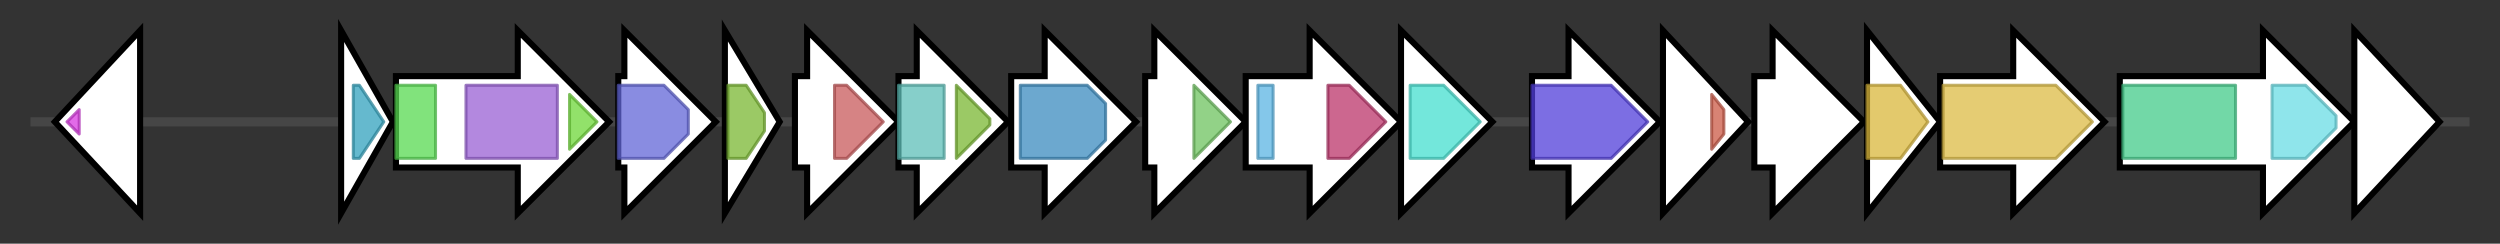 <svg version="1.1" baseProfile="full" xmlns="http://www.w3.org/2000/svg" width="820.833" height="80">
	<rect width="100%" height="100%" fill="#333333" stroke="none"/>
	<g>
		<line x1="10" y1="40.0" x2="810.833" y2="40.0" style="stroke:rgb(70,70,70); stroke-width:3 "/>
		<g>
			<title>sepR
SepR</title>
			<polygon class="sepR
SepR" points="18,40 46,10 46,70" fill="rgb(255,255,255)" fill-opacity="1.0" stroke="rgb(0,0,0)" stroke-width="2"  />
			<g>
				<title>HTH_18 (PF12833)
"Helix-turn-helix domain"</title>
				<polygon class="PF12833" points="22,40 26,36 26,44" stroke-linejoin="round" width="7" height="24" fill="rgb(216,58,224)" stroke="rgb(172,46,179)" stroke-width="1" opacity="0.75" />
			</g>
		</g>
		<g>
			<title>sepA
SepA</title>
			<polygon class="sepA
SepA" points="112,10 129,40 112,70" fill="rgb(255,255,255)" fill-opacity="1.0" stroke="rgb(0,0,0)" stroke-width="2"  />
			<g>
				<title>Glyoxalase (PF00903)
"Glyoxalase/Bleomycin resistance protein/Dioxygenase superfamily"</title>
				<polygon class="PF00903" points="116,28 118,28 126,40 118,52 116,52" stroke-linejoin="round" width="11" height="24" fill="rgb(50,162,189)" stroke="rgb(40,129,151)" stroke-width="1" opacity="0.75" />
			</g>
		</g>
		<g>
			<title>sepB
SepB</title>
			<polygon class="sepB
SepB" points="130,25 170,25 170,10 200,40 170,70 170,55 130,55" fill="rgb(255,255,255)" fill-opacity="1.0" stroke="rgb(0,0,0)" stroke-width="2"  />
			<g>
				<title>SIS_2 (PF13580)
"SIS domain"</title>
				<rect class="PF13580" x="130" y="28" stroke-linejoin="round" width="13" height="24" fill="rgb(87,217,81)" stroke="rgb(69,173,64)" stroke-width="1" opacity="0.75" />
			</g>
			<g>
				<title>PfkB (PF00294)
"pfkB family carbohydrate kinase"</title>
				<rect class="PF00294" x="153" y="28" stroke-linejoin="round" width="30" height="24" fill="rgb(153,96,212)" stroke="rgb(122,76,169)" stroke-width="1" opacity="0.75" />
			</g>
			<g>
				<title>CTP_transf_like (PF01467)
"Cytidylyltransferase-like"</title>
				<polygon class="PF01467" points="187,31 196,40 187,49" stroke-linejoin="round" width="10" height="24" fill="rgb(110,215,57)" stroke="rgb(88,172,45)" stroke-width="1" opacity="0.75" />
			</g>
		</g>
		<g>
			<title>sepC
SepC</title>
			<polygon class="sepC
SepC" points="203,25 205,25 205,10 235,40 205,70 205,55 203,55" fill="rgb(255,255,255)" fill-opacity="1.0" stroke="rgb(0,0,0)" stroke-width="2"  />
			<g>
				<title>Epimerase (PF01370)
"NAD dependent epimerase/dehydratase family"</title>
				<polygon class="PF01370" points="203,28 218,28 226,36 226,44 218,52 203,52" stroke-linejoin="round" width="23" height="24" fill="rgb(98,102,214)" stroke="rgb(78,81,171)" stroke-width="1" opacity="0.75" />
			</g>
		</g>
		<g>
			<title>sepD
SepD</title>
			<polygon class="sepD
SepD" points="238,10 256,40 238,70" fill="rgb(255,255,255)" fill-opacity="1.0" stroke="rgb(0,0,0)" stroke-width="2"  />
			<g>
				<title>Acetyltransf_1 (PF00583)
"Acetyltransferase (GNAT) family"</title>
				<polygon class="PF00583" points="239,28 245,28 251,37 251,43 245,52 239,52" stroke-linejoin="round" width="12" height="24" fill="rgb(121,183,50)" stroke="rgb(96,146,39)" stroke-width="1" opacity="0.75" />
			</g>
		</g>
		<g>
			<title>sepE
SepE</title>
			<polygon class="sepE
SepE" points="261,25 265,25 265,10 295,40 265,70 265,55 261,55" fill="rgb(255,255,255)" fill-opacity="1.0" stroke="rgb(0,0,0)" stroke-width="2"  />
			<g>
				<title>Glyco_transf_9 (PF01075)
"Glycosyltransferase family 9 (heptosyltransferase)"</title>
				<polygon class="PF01075" points="274,28 278,28 290,40 290,40 278,52 274,52" stroke-linejoin="round" width="16" height="24" fill="rgb(200,89,91)" stroke="rgb(160,71,72)" stroke-width="1" opacity="0.75" />
			</g>
		</g>
		<g>
			<title>sepF
SepF</title>
			<polygon class="sepF
SepF" points="295,25 301,25 301,10 331,40 301,70 301,55 295,55" fill="rgb(255,255,255)" fill-opacity="1.0" stroke="rgb(0,0,0)" stroke-width="2"  />
			<g>
				<title>LDcluster4 (PF18306)
"SLOG cluster4 family"</title>
				<rect class="PF18306" x="295" y="28" stroke-linejoin="round" width="15" height="24" fill="rgb(94,191,184)" stroke="rgb(75,152,147)" stroke-width="1" opacity="0.75" />
			</g>
			<g>
				<title>Acetyltransf_1 (PF00583)
"Acetyltransferase (GNAT) family"</title>
				<polygon class="PF00583" points="314,28 314,28 325,39 325,41 314,52 314,52" stroke-linejoin="round" width="11" height="24" fill="rgb(121,183,50)" stroke="rgb(96,146,39)" stroke-width="1" opacity="0.75" />
			</g>
		</g>
		<g>
			<title>sepG
SepG</title>
			<polygon class="sepG
SepG" points="332,25 343,25 343,10 373,40 343,70 343,55 332,55" fill="rgb(255,255,255)" fill-opacity="1.0" stroke="rgb(0,0,0)" stroke-width="2"  />
			<g>
				<title>DegT_DnrJ_EryC1 (PF01041)
"DegT/DnrJ/EryC1/StrS aminotransferase family"</title>
				<polygon class="PF01041" points="335,28 357,28 363,34 363,46 357,52 335,52" stroke-linejoin="round" width="28" height="24" fill="rgb(59,139,191)" stroke="rgb(47,111,152)" stroke-width="1" opacity="0.75" />
			</g>
		</g>
		<g>
			<title>sepH
SepH</title>
			<polygon class="sepH
SepH" points="376,25 379,25 379,10 409,40 379,70 379,55 376,55" fill="rgb(255,255,255)" fill-opacity="1.0" stroke="rgb(0,0,0)" stroke-width="2"  />
			<g>
				<title>Acetyltransf_6 (PF13480)
"Acetyltransferase (GNAT) domain"</title>
				<polygon class="PF13480" points="392,28 392,28 404,40 392,52 392,52" stroke-linejoin="round" width="14" height="24" fill="rgb(110,194,95)" stroke="rgb(88,155,76)" stroke-width="1" opacity="0.75" />
			</g>
		</g>
		<g>
			<title>sepI
SepI</title>
			<polygon class="sepI
SepI" points="409,25 430,25 430,10 460,40 430,70 430,55 409,55" fill="rgb(255,255,255)" fill-opacity="1.0" stroke="rgb(0,0,0)" stroke-width="2"  />
			<g>
				<title>NAD_binding_8 (PF13450)
"NAD(P)-binding Rossmann-like domain"</title>
				<rect class="PF13450" x="413" y="28" stroke-linejoin="round" width="5" height="24" fill="rgb(91,180,227)" stroke="rgb(72,144,181)" stroke-width="1" opacity="0.75" />
			</g>
			<g>
				<title>GMC_oxred_C (PF05199)
"GMC oxidoreductase"</title>
				<polygon class="PF05199" points="436,28 443,28 455,40 443,52 436,52" stroke-linejoin="round" width="23" height="24" fill="rgb(186,52,106)" stroke="rgb(148,41,84)" stroke-width="1" opacity="0.75" />
			</g>
		</g>
		<g>
			<title>sepJ
SepJ</title>
			<polygon class="sepJ
SepJ" points="460,25 460,25 460,10 490,40 460,70 460,55 460,55" fill="rgb(255,255,255)" fill-opacity="1.0" stroke="rgb(0,0,0)" stroke-width="2"  />
			<g>
				<title>AP_endonuc_2 (PF01261)
"Xylose isomerase-like TIM barrel"</title>
				<polygon class="PF01261" points="463,28 474,28 486,40 474,52 463,52" stroke-linejoin="round" width="26" height="24" fill="rgb(69,222,207)" stroke="rgb(55,177,165)" stroke-width="1" opacity="0.75" />
			</g>
		</g>
		<g>
			<title>sepK
SepK</title>
			<polygon class="sepK
SepK" points="503,25 515,25 515,10 545,40 515,70 515,55 503,55" fill="rgb(255,255,255)" fill-opacity="1.0" stroke="rgb(0,0,0)" stroke-width="2"  />
			<g>
				<title>MFS_3 (PF05977)
"Transmembrane secretion effector"</title>
				<polygon class="PF05977" points="503,28 529,28 541,40 529,52 503,52" stroke-linejoin="round" width="41" height="24" fill="rgb(80,62,217)" stroke="rgb(64,49,173)" stroke-width="1" opacity="0.75" />
			</g>
		</g>
		<g>
			<title>sepL
SepL</title>
			<polygon class="sepL
SepL" points="546,10 574,40 546,70" fill="rgb(255,255,255)" fill-opacity="1.0" stroke="rgb(0,0,0)" stroke-width="2"  />
			<g>
				<title>Hydrolase_like (PF13242)
"HAD-hyrolase-like"</title>
				<polygon class="PF13242" points="562,31 566,36 566,44 562,49" stroke-linejoin="round" width="4" height="24" fill="rgb(202,89,70)" stroke="rgb(161,71,56)" stroke-width="1" opacity="0.75" />
			</g>
		</g>
		<g>
			<title>sepM
SepM</title>
			<polygon class="sepM
SepM" points="576,25 582,25 582,10 612,40 582,70 582,55 576,55" fill="rgb(255,255,255)" fill-opacity="1.0" stroke="rgb(0,0,0)" stroke-width="2"  />
		</g>
		<g>
			<title>sepN
SepN</title>
			<polygon class="sepN
SepN" points="613,10 637,40 613,70" fill="rgb(255,255,255)" fill-opacity="1.0" stroke="rgb(0,0,0)" stroke-width="2"  />
			<g>
				<title>DUF6182 (PF19680)
"Family of unknown function (DUF6182)"</title>
				<polygon class="PF19680" points="613,28 624,28 633,40 624,52 613,52" stroke-linejoin="round" width="23" height="24" fill="rgb(217,183,59)" stroke="rgb(173,146,47)" stroke-width="1" opacity="0.75" />
			</g>
		</g>
		<g>
			<title>sepO
SepO</title>
			<polygon class="sepO
SepO" points="637,25 661,25 661,10 691,40 661,70 661,55 637,55" fill="rgb(255,255,255)" fill-opacity="1.0" stroke="rgb(0,0,0)" stroke-width="2"  />
			<g>
				<title>GH3 (PF03321)
"GH3 auxin-responsive promoter"</title>
				<polygon class="PF03321" points="638,28 675,28 687,40 675,52 638,52" stroke-linejoin="round" width="51" height="24" fill="rgb(220,187,68)" stroke="rgb(176,149,54)" stroke-width="1" opacity="0.75" />
			</g>
		</g>
		<g>
			<title>sepP
SepP</title>
			<polygon class="sepP
SepP" points="696,25 743,25 743,10 773,40 743,70 743,55 696,55" fill="rgb(255,255,255)" fill-opacity="1.0" stroke="rgb(0,0,0)" stroke-width="2"  />
			<g>
				<title>HMG-CoA_red (PF00368)
"Hydroxymethylglutaryl-coenzyme A reductase"</title>
				<rect class="PF00368" x="697" y="28" stroke-linejoin="round" width="37" height="24" fill="rgb(67,203,137)" stroke="rgb(53,162,109)" stroke-width="1" opacity="0.75" />
			</g>
			<g>
				<title>APH (PF01636)
"Phosphotransferase enzyme family"</title>
				<polygon class="PF01636" points="746,28 757,28 767,38 767,42 757,52 746,52" stroke-linejoin="round" width="21" height="24" fill="rgb(106,220,228)" stroke="rgb(84,176,182)" stroke-width="1" opacity="0.75" />
			</g>
		</g>
		<g>
			<title>sepQ
SepQ</title>
			<polygon class="sepQ
SepQ" points="773,10 801,40 773,70" fill="rgb(255,255,255)" fill-opacity="1.0" stroke="rgb(0,0,0)" stroke-width="2"  />
		</g>
	</g>
</svg>
